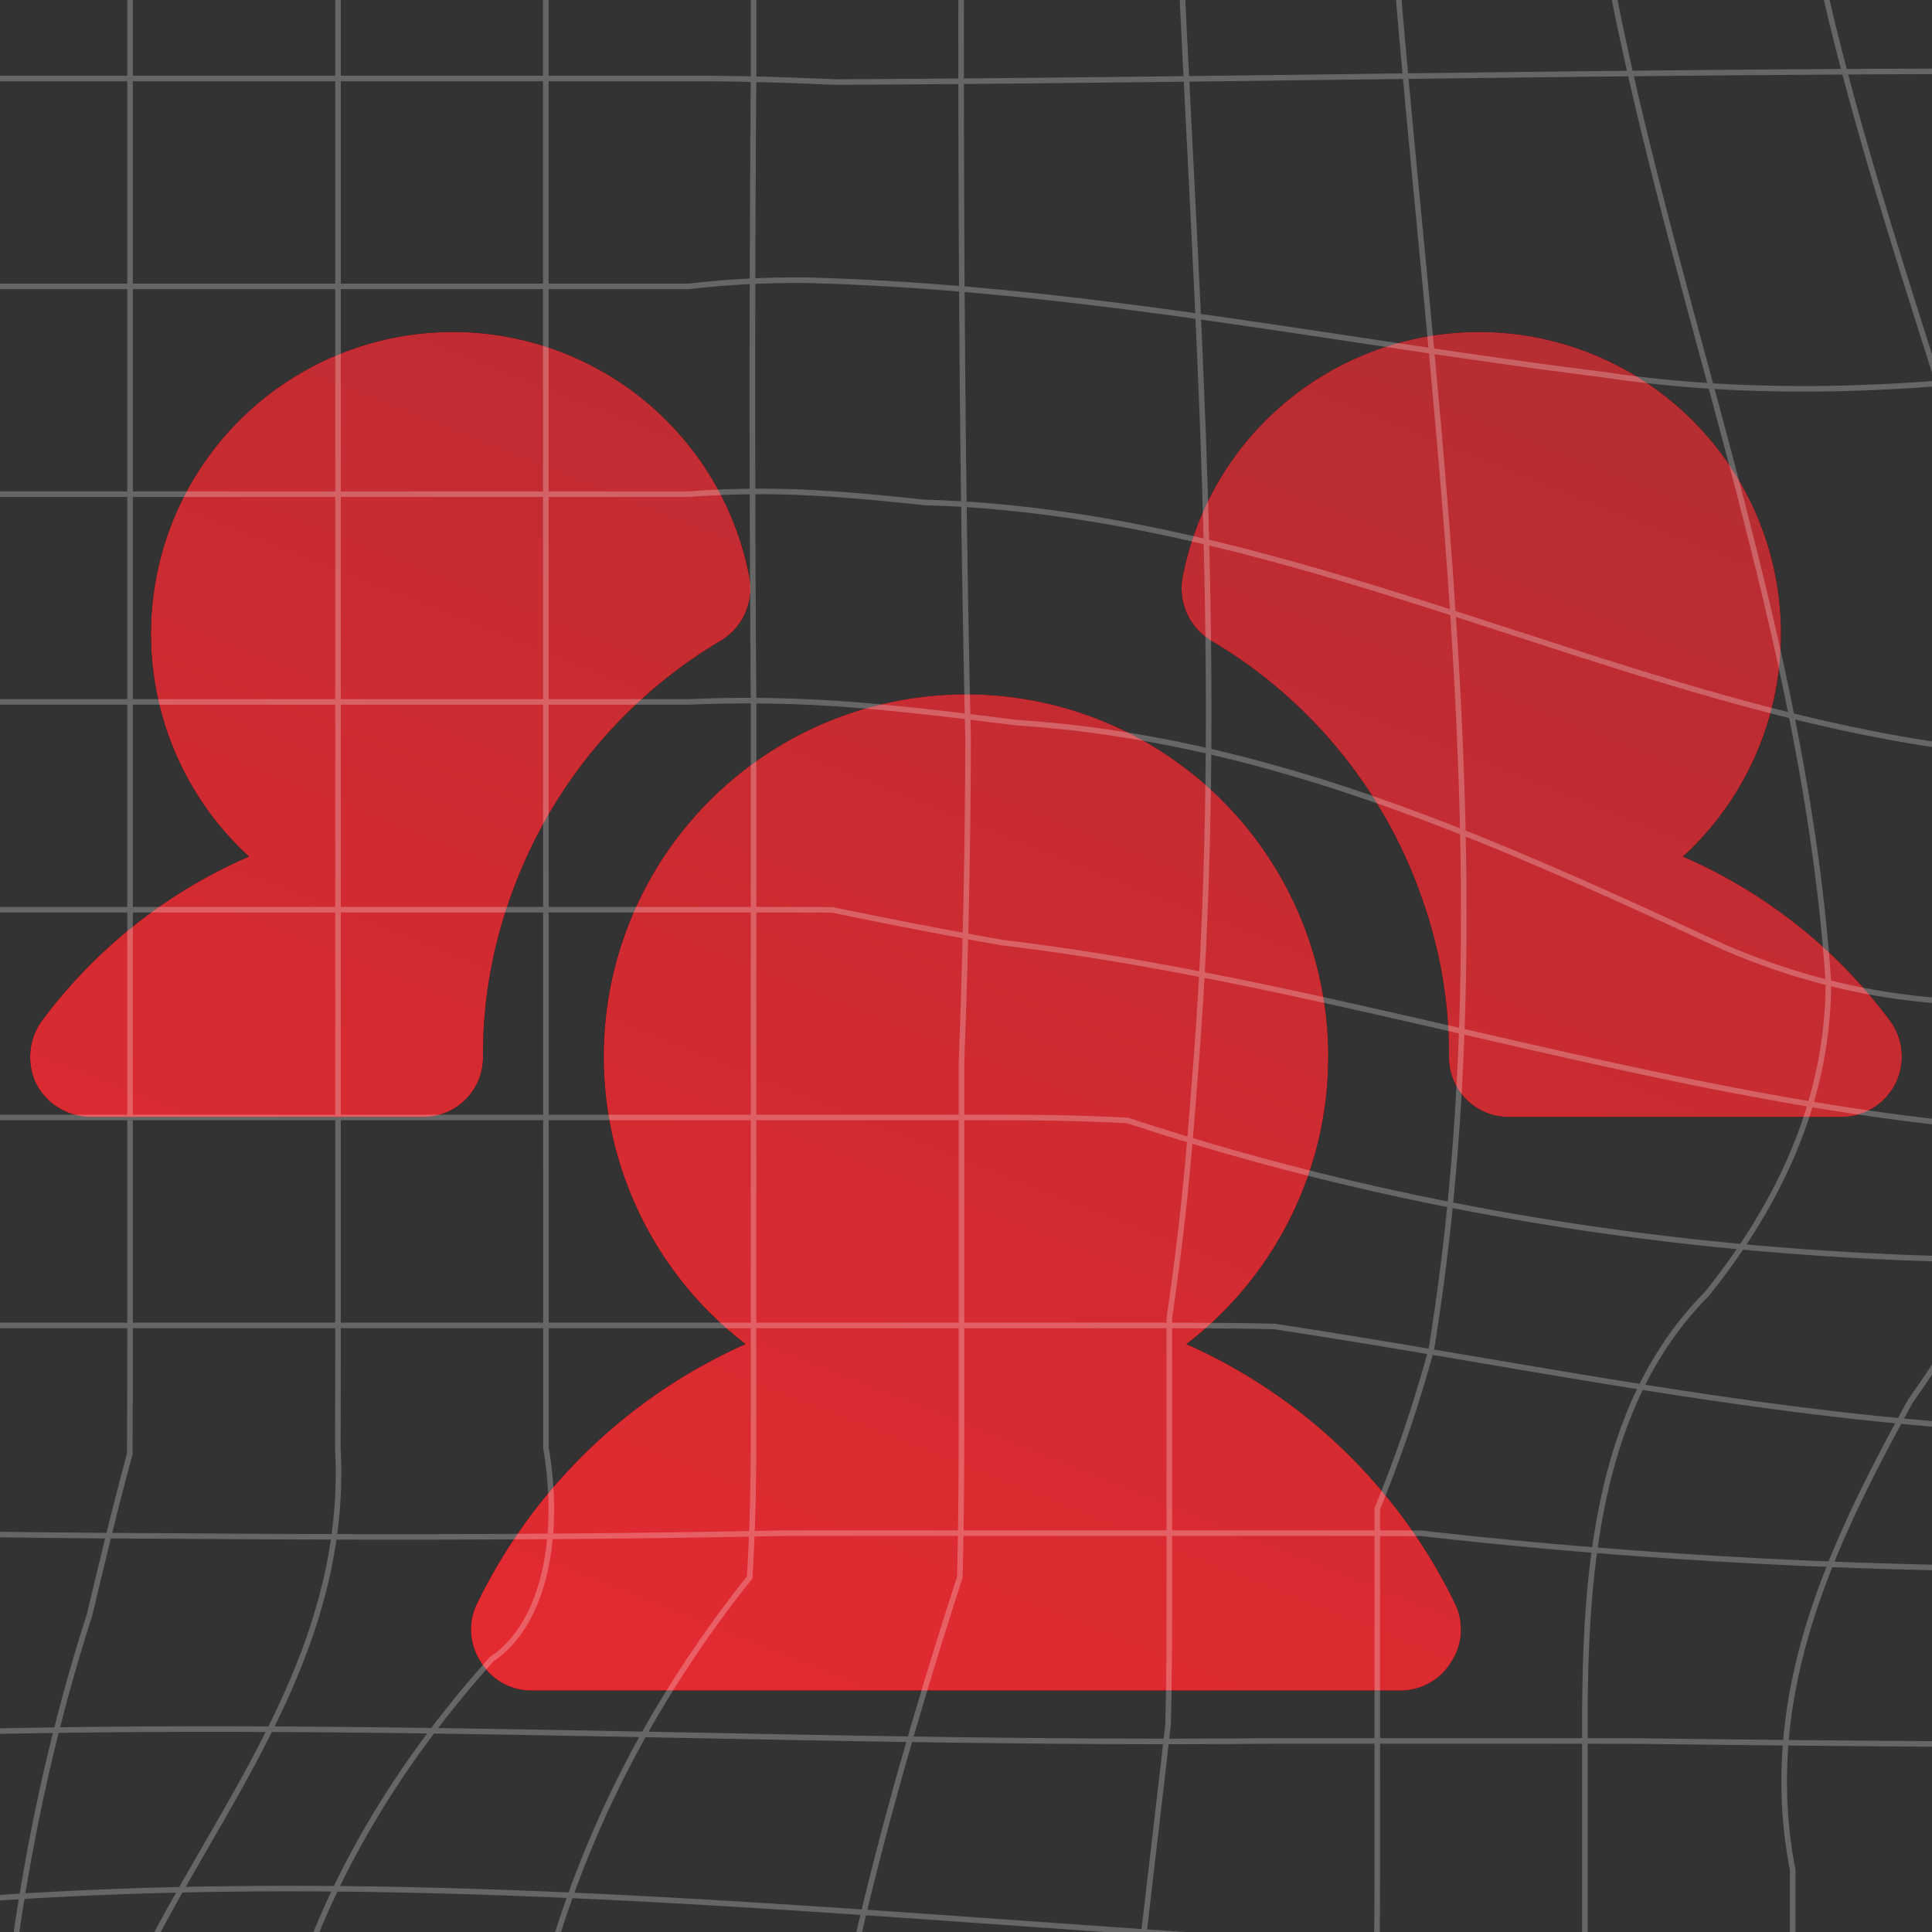 <svg width="124" height="124" fill="none" xmlns="http://www.w3.org/2000/svg"><rect width="100%" height="100%" fill="#333333" stroke="none"/><g clip-path="url(#clip0_456_3016)"><path d="M31 67.813a3.826 3.826 0 01-3.875 3.874H5.813a3.972 3.972 0 01-3.488-2.13 3.972 3.972 0 01.388-4.07 32.84 32.84 0 0113.271-10.51A19.376 19.376 0 1148.1 37.055a3.923 3.923 0 01-1.841 4.068 31.145 31.145 0 00-13.466 16.372A29.837 29.837 0 0031 67.813zm90.288-2.326a32.849 32.849 0 00-13.272-10.51 19.37 19.37 0 003.028-25.054 19.374 19.374 0 00-35.142 7.132 3.923 3.923 0 001.84 4.068 31 31 0 0113.466 16.372A29.84 29.84 0 0193 67.813a3.825 3.825 0 003.875 3.874h21.313a3.875 3.875 0 003.1-6.2zm-45.144 20.78a23.25 23.25 0 10-28.288 0 34.922 34.922 0 00-17.243 16.663 3.778 3.778 0 00.242 3.729A3.77 3.77 0 0034.1 108.5h55.8a3.778 3.778 0 003.245-1.841 3.778 3.778 0 00.243-3.729 34.923 34.923 0 00-17.244-16.663z" fill="#000"/><path d="M31 67.813a3.826 3.826 0 01-3.875 3.874H5.813a3.972 3.972 0 01-3.488-2.13 3.972 3.972 0 01.388-4.07 32.84 32.84 0 0113.271-10.51A19.376 19.376 0 1148.1 37.055a3.923 3.923 0 01-1.841 4.068 31.145 31.145 0 00-13.466 16.372A29.837 29.837 0 0031 67.813zm90.288-2.326a32.849 32.849 0 00-13.272-10.51 19.37 19.37 0 003.028-25.054 19.374 19.374 0 00-35.142 7.132 3.923 3.923 0 001.84 4.068 31 31 0 0113.466 16.372A29.84 29.84 0 0193 67.813a3.825 3.825 0 003.875 3.874h21.313a3.875 3.875 0 003.1-6.2zm-45.144 20.78a23.25 23.25 0 10-28.288 0 34.922 34.922 0 00-17.243 16.663 3.778 3.778 0 00.242 3.729A3.77 3.77 0 0034.1 108.5h55.8a3.778 3.778 0 003.245-1.841 3.778 3.778 0 00.243-3.729 34.923 34.923 0 00-17.244-16.663z" fill="url(#paint0_linear_456_3016)"/><path opacity=".25" d="M208.417-34.97h-80.181c-12.002-.04-24.255-.04-37.03 0H-45v253.397H1.954c2.53-.01 5.128-.01 7.788-.03a2315.83 2315.83 0 0120.441-.291c6.784-.07 13.547-.091 20.311-.091 6.764 0 13.528.031 20.301.101 6.784.07 13.578.16 20.412.291 3.16 0 6.312.01 9.453.01h107.767M-45-21.635H72.21c23.964-1.124 47.366-1.124 72.253-.01 2.449.01 4.847.01 7.205.01h56.749M-45-8.3h98.414c3.101.01 6.222.02 9.373.05 30.045-.03 61.244-2.257 90.888-.08 2.67.03 5.269.03 7.798.03h46.954M-45 5.035h89.212c3.121 0 6.232.09 9.333.231 35.956-.17 72.724-1.284 107.877-.27 4.667.05 9.072.05 13.186.05h33.829M-45 18.38h89.212a59.71 59.71 0 017.647-.392c17.581.482 33.186 3.823 51.008 6.05 22.288 3.342 43.452-3.34 65.961-5.659h39.599M-45 31.717h89.212a60.758 60.758 0 017.647-.1c2.529.12 5.027.37 7.476.631 25.7.703 47.988 15.192 72.504 16.306 13.367 0 23.402-11.138 35.795-15.673 2.248-.793 4.546-1.355 6.944-1.586a25.23 25.23 0 017.497.422h26.352M-45 45.05h89.212c3.653-.16 7.215-.08 10.728.2 3.512.281 6.964.713 10.316 1.134 16.447 1.054 30.928 7.736 45.419 14.419 23.402 10.024 43.452-3.341 63.07-13.947 2.981-1.104 6.052-1.917 9.253-2.268a32.329 32.329 0 0110.045.462h15.394M-45 58.386h89.212c3.04 0 6.112 0 9.212.01a366.33 366.33 0 0010.919 2.107c30.737 3.642 61.936 18.131 92.905 9.622a68.07 68.07 0 0010.195-3.692c3.382-1.535 6.744-3.402 10.096-5.63 5.569-3.34 10.025-2.227 15.534-2.397 4.827-.02 8.68-.02 11.31-.02h4.064M-45 71.72H62.767c3.141 0 6.302.01 9.624.2 23.793 7.827 48.299 10.054 72.564 8.49a245.53 245.53 0 0012.042-1.365c12.042-1.666 24.064-4.215 36.086-7.275 4.797-.05 8.65-.05 11.28-.05h4.064M-45 85.066H72.22c3.161 0 6.332 0 9.564.07 23.311 3.532 45.599 9.101 70.105 5.76 14.481-2.228 26.744-6.683 41.164-5.81 3.211-.02 6.001-.02 8.279-.02h7.095M-45 98.401h39.578a1024.938 1024.938 0 0016.047.18c13.146.101 26.523.101 39.669-.18h31.428c3.171 0 6.333 0 9.514.01 31.691 3.612 62.89 2.499 93.888.06 4.747-.07 8.952-.07 12.414-.07h10.888M-45 111.736h15.394c3.884.04 7.757.06 11.61.06 33.95-1.966 66.262.261 99.71-.06h11.86c3.945 0 7.878 0 11.792.01 23.131.311 47.637.311 71.109.02 4.837-.03 9.262-.03 13.176-.03h18.776M-45 125.071s3.964 0 10.818.01c3.452-.08 6.894-.18 10.316-.361 38.715-7.104 76.598-1.525 115.083.351h34.36c11.851.351 25.218.351 37.421 0h45.449M-45 138.406s2.539 0 7.035.01c3.943-.301 7.877-.662 11.77-1.234 37.703-12.873 77.813-8.418 117.251 1.164 3.312.05 6.473.06 9.604.06h107.767M-45 151.741s2.539 0 7.014.01c3.422.442 6.724.412 9.925-.08 12.825-2.859 22.85-11.77 36.227-15.111 28.971-6.683 53.487 8.91 81.445 12.914 3.843.662 7.486 1.415 11.059 2.267h107.767M-45 165.087h7.075c2.328.11 4.706.26 7.054.321 15.635 2.348 22.319-14.359 35.695-18.814 11.14-4.455 23.402-2.228 34.541 1.114 16.719 5.569 32.313 12.251 50.316 14.589 3.794.813 7.396 1.706 10.959 2.649 3.161.13 6.282.13 9.372.141h98.415M-45 178.422h7.095c2.278 0 5.068 0 8.269-.01 6.593-1.746 15.504 1.605 19.96-3.974 27.857-32.309 66.854-3.341 99.638.682 3.563.934 7.115 1.977 10.678 3.141 3.151.141 6.272.141 9.372.151h98.415M-45 191.757h15.394c3.231 0 6.904 0 10.958-.04 3.412-.562 6.754.561 8.982-.562 27.857-22.286 59.056-8.91 88.8-3.964a371.68 371.68 0 0110.858 2.158c3.543.722 7.105 1.505 10.668 2.337 3.141.051 6.252.061 9.352.071h98.415M-45 205.092h26.352c4.054 0 8.49 0 13.247-.01a162.296 162.296 0 0110.546-2.328c17.502-2.689 35.324-3.803 53.106-1.816 3.583.231 7.125.501 10.658.792 3.502.301 6.994.612 10.456.944 3.533.301 7.075.652 10.617 1.053 3.543.402 7.105.853 10.668 1.355 3.141 0 6.252.01 9.352.01h98.415m-240.08 13.335v-26.349c0-4.054 0-8.489-.01-13.235-.09-6.662-.16-13.215-.191-19.717-.03-6.512-.03-12.963 0-19.455.03-6.492.09-13.014.18-19.637.02-3.1.03-6.221.03-9.351V-34.96m13.327 253.387v-26.379c-1.364-23.179-1.364-45.464-.983-68.482.311-7.375.642-14.91.983-22.345V-34.97M-4.98 218.427v-4.064c0-2.639 0-6.482-.01-11.368-5.79-30.784-6.904-64.207-1.355-95.142.432-3.492.873-7.084 1.345-10.686.03-2.72.03-5.439.03-8.148V-34.97M8.357 218.427c-.572-3.572-1.134-7.124-1.666-10.666-6.332-34.437-11.902-70.087-.943-104.112.792-3.342 1.635-6.823 2.579-10.335.02-2.91.02-5.81.02-8.71V-34.97m13.346 253.126c.12-3.101 0-6.141-.33-9.131-3.172-23.439-19.89-44.601-16.549-70.227 2.228-16.717 17.833-27.855 16.87-45.876.01-2.769.01-5.548.01-8.308V-34.96M35 217.524a60.138 60.138 0 00-1.134-11.328c-12.333-32.872-31.27-67.408-2.298-99.718 3.342-2.227 4.455-7.796 3.472-13.566v-8.308c-.01-60.886-.01-119.574-.01-119.574m13.286 252.183c-.782-3.944-1.575-7.867-2.478-11.77-13.166-34.346-23.201-72.224 2.278-104.202.2-3.171.25-6.342.25-9.513V45.2c-.1-13.365-.1-26.74 0-40.587V-34.98m13.317 252.534a745.331 745.331 0 01-1.274-10.606c-.572-3.522-1.114-7.054-1.786-10.576-13.688-31.958-7.005-64.267 2.98-95.141.11-4.154.11-8.319.11-12.473V68.09a582.489 582.489 0 00.422-20.63c-.482-21.202-.482-41.26-.422-61.88v-20.569M75.05 218.156c-.11-3.592-.21-7.184-.28-10.766-.091-3.613-.161-7.215-.242-10.847-7.315-27.674-2.86-56.642.442-85.87.08-3.141.08-6.292.08-9.452V84.604c.361-2.478.672-4.916.933-7.334.251-2.408.462-4.797.633-7.175 2.86-33.804-1.596-66.113-1.566-99.586v-5.479m13.337 253.397v-33.865c0-3.712-.03-7.415-.11-11.097-1.004-17.951.11-35.781.12-53.431V96.826a86.125 86.125 0 003.472-10.245c6.553-40.256-4.586-81.475-3.472-121.55m13.326 253.396v-26.359c.031-12.061.031-24.312 0-36.544v-45.443c.01-5.148.301-10.225 1.415-14.85 1.114-4.626 3.071-8.81 6.393-12.162 4.475-5.559 7.817-12.241 7.817-20.038-2.228-33.423-20.06-63.504-15.635-98.01m13.347 253.406v-98.403c-1.636-8.438.602-16.004 3.954-23.128 1.114-2.378 2.358-4.696 3.613-6.994 8.088-11.268 11.43-24.643 9.202-39.122-6.684-30.082-21.174-55.708-16.779-85.76m13.347 253.407v-90.566c-2.168-14.991 4.546-27.423 10.246-40.317 1.425-3.22 2.779-6.471 3.903-9.803 2.66-6.913 3.773-14.72 2.66-21.402-8.912-31.196-21.175-59.05-16.809-91.319m13.346 253.407v-90.566c-1.746-15.964 4.928-30.223 9.132-45.494.843-3.05 1.586-6.151 2.138-9.302 1.114-31.195-14.481-61.277-11.29-92.703.02-4.786.02-8.63.02-11.268v-4.064m13.337 253.397v-91.028c2.308-20.489 4.576-40.758 5.138-61.117.09-4.063.121-8.137.05-12.23-.562-21.102-5.017-41.16-5.198-62.683.01-4.043.01-7.716.01-10.957V-34.98m13.337 253.407v-90.566c0-2.9 0-5.82.01-8.76 1.686-23.65 2.198-46.577 1.515-69.605a651.28 651.28 0 00-.371-9.874c-.964-8.89-.964-18.924-1.154-27.633V-34.96m13.336 253.387V115.358c0-2.729 0-5.468.021-8.207.2-22.958 1.314-47.47 0-70.71-.021-2.548-.021-5.037-.021-7.475V-34.98m13.337 253.407V91.728c.261-11.98.261-25.355 0-37.506V-34.98m13.337 253.407V-34.97" stroke="#fff" stroke-width=".357" stroke-miterlimit="10"/></g><defs><linearGradient id="paint0_linear_456_3016" x1="40.247" y1="-44.254" x2="-13.93" y2="91.701" gradientUnits="userSpaceOnUse"><stop stop-color="#A42E32"/><stop offset="1" stop-color="#E52A31"/></linearGradient><clipPath id="clip0_456_3016"><path fill="#fff" d="M0 0h124v124H0z"/></clipPath></defs></svg>